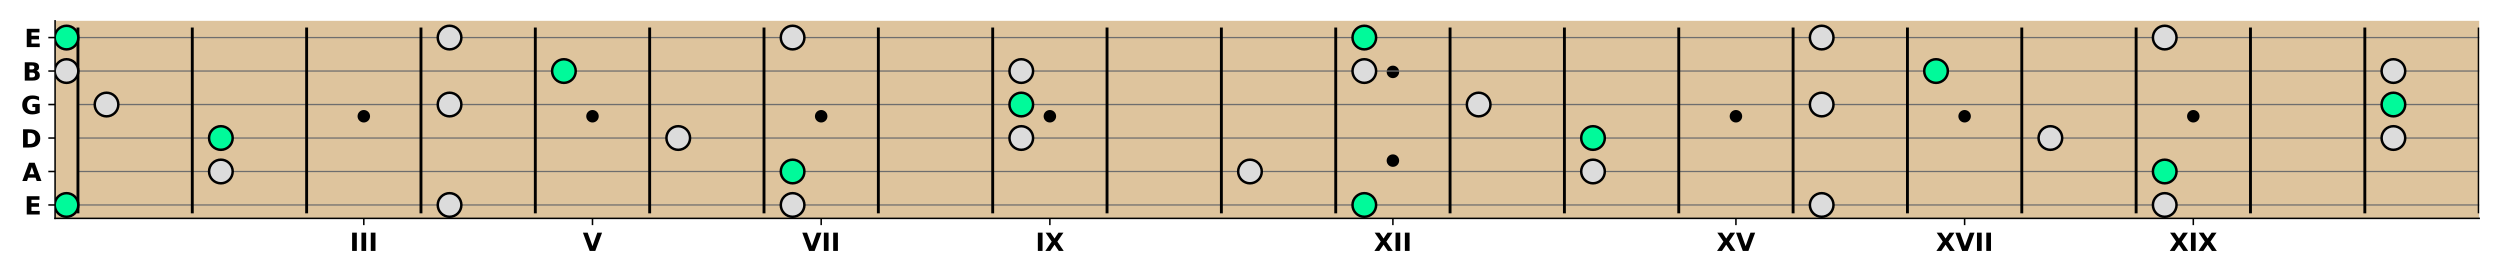 <?xml version="1.0" encoding="utf-8" standalone="no"?>
<!DOCTYPE svg PUBLIC "-//W3C//DTD SVG 1.1//EN"
  "http://www.w3.org/Graphics/SVG/1.1/DTD/svg11.dtd">
<!-- Created with matplotlib (https://matplotlib.org/) -->
<svg height="144pt" version="1.1" viewBox="0 0 1296 144" width="1296pt" xmlns="http://www.w3.org/2000/svg" xmlns:xlink="http://www.w3.org/1999/xlink">
 <defs>
  <style type="text/css">*{stroke-linecap:butt;stroke-linejoin:round;}</style>
 </defs>
 <g id="figure_1">
  <g id="patch_1">
   <path d="M 0 144 
L 1296 144 
L 1296 0 
L 0 0 
z
" style="fill:none;"/>
  </g>
  <g id="axes_1">
   <g id="patch_2">
    <path d="M 28.55 113.2 
L 1285.2 113.2 
L 1285.2 10.8 
L 28.55 10.8 
z
" style="fill:#dec49d;"/>
   </g>
   <g id="PathCollection_1">
    <defs>
     <path d="M 0 2.739 
C 0.726 2.739 1.423 2.45 1.936 1.936 
C 2.45 1.423 2.739 0.726 2.739 0 
C 2.739 -0.726 2.45 -1.423 1.936 -1.936 
C 1.423 -2.45 0.726 -2.739 0 -2.739 
C -0.726 -2.739 -1.423 -2.45 -1.936 -1.936 
C -2.45 -1.423 -2.739 -0.726 -2.739 0 
C -2.739 0.726 -2.45 1.423 -1.936 1.936 
C -1.423 2.45 -0.726 2.739 0 2.739 
z
" id="m9e08e42f17" style="stroke:#000000;"/>
    </defs>
    <g clip-path="url(#pdcd7899934)">
     <use style="stroke:#000000;" x="188.595" xlink:href="#m9e08e42f17" y="60.264"/>
    </g>
   </g>
   <g id="PathCollection_2">
    <g clip-path="url(#pdcd7899934)">
     <use style="stroke:#000000;" x="307.147" xlink:href="#m9e08e42f17" y="60.264"/>
    </g>
   </g>
   <g id="PathCollection_3">
    <g clip-path="url(#pdcd7899934)">
     <use style="stroke:#000000;" x="425.699" xlink:href="#m9e08e42f17" y="60.264"/>
    </g>
   </g>
   <g id="PathCollection_4">
    <g clip-path="url(#pdcd7899934)">
     <use style="stroke:#000000;" x="544.251" xlink:href="#m9e08e42f17" y="60.264"/>
    </g>
   </g>
   <g id="PathCollection_5">
    <g clip-path="url(#pdcd7899934)">
     <use style="stroke:#000000;" x="722.079" xlink:href="#m9e08e42f17" y="83.261"/>
    </g>
   </g>
   <g id="PathCollection_6">
    <g clip-path="url(#pdcd7899934)">
     <use style="stroke:#000000;" x="722.079" xlink:href="#m9e08e42f17" y="37.268"/>
    </g>
   </g>
   <g id="PathCollection_7">
    <g clip-path="url(#pdcd7899934)">
     <use style="stroke:#000000;" x="899.906" xlink:href="#m9e08e42f17" y="60.264"/>
    </g>
   </g>
   <g id="PathCollection_8">
    <g clip-path="url(#pdcd7899934)">
     <use style="stroke:#000000;" x="1018.458" xlink:href="#m9e08e42f17" y="60.264"/>
    </g>
   </g>
   <g id="PathCollection_9">
    <g clip-path="url(#pdcd7899934)">
     <use style="stroke:#000000;" x="1137.01" xlink:href="#m9e08e42f17" y="60.264"/>
    </g>
   </g>
   <g id="matplotlib.axis_1">
    <g id="xtick_1">
     <g id="line2d_1">
      <defs>
       <path d="M 0 0 
L 0 3.5 
" id="m33cf3e0d49" style="stroke:#000000;stroke-width:0.8;"/>
      </defs>
      <g>
       <use style="stroke:#000000;stroke-width:0.8;" x="188.595" xlink:href="#m33cf3e0d49" y="113.2"/>
      </g>
     </g>
     <g id="text_1">
      <!-- III -->
      <g transform="translate(181.34 130.078)scale(0.13 -0.13)">
       <defs>
        <path d="M 9.188 72.906 
L 27.984 72.906 
L 27.984 0 
L 9.188 0 
z
" id="DejaVuSans-Bold-73"/>
       </defs>
       <use xlink:href="#DejaVuSans-Bold-73"/>
       <use x="37.207" xlink:href="#DejaVuSans-Bold-73"/>
       <use x="74.414" xlink:href="#DejaVuSans-Bold-73"/>
      </g>
     </g>
    </g>
    <g id="xtick_2">
     <g id="line2d_2">
      <g>
       <use style="stroke:#000000;stroke-width:0.8;" x="307.147" xlink:href="#m33cf3e0d49" y="113.2"/>
      </g>
     </g>
     <g id="text_2">
      <!-- V -->
      <g transform="translate(302.117 130.078)scale(0.13 -0.13)">
       <defs>
        <path d="M 0.484 72.906 
L 19.391 72.906 
L 38.719 19.094 
L 58.016 72.906 
L 76.906 72.906 
L 49.906 0 
L 27.484 0 
z
" id="DejaVuSans-Bold-86"/>
       </defs>
       <use xlink:href="#DejaVuSans-Bold-86"/>
      </g>
     </g>
    </g>
    <g id="xtick_3">
     <g id="line2d_3">
      <g>
       <use style="stroke:#000000;stroke-width:0.8;" x="425.699" xlink:href="#m33cf3e0d49" y="113.2"/>
      </g>
     </g>
     <g id="text_3">
      <!-- VII -->
      <g transform="translate(415.832 130.078)scale(0.13 -0.13)">
       <use xlink:href="#DejaVuSans-Bold-86"/>
       <use x="77.393" xlink:href="#DejaVuSans-Bold-73"/>
       <use x="114.6" xlink:href="#DejaVuSans-Bold-73"/>
      </g>
     </g>
    </g>
    <g id="xtick_4">
     <g id="line2d_4">
      <g>
       <use style="stroke:#000000;stroke-width:0.8;" x="544.251" xlink:href="#m33cf3e0d49" y="113.2"/>
      </g>
     </g>
     <g id="text_4">
      <!-- IX -->
      <g transform="translate(536.821 130.078)scale(0.13 -0.13)">
       <defs>
        <path d="M 49.812 37.203 
L 75.094 0 
L 55.516 0 
L 38.484 24.906 
L 21.578 0 
L 1.906 0 
L 27.203 37.203 
L 2.875 72.906 
L 22.516 72.906 
L 38.484 49.422 
L 54.391 72.906 
L 74.125 72.906 
z
" id="DejaVuSans-Bold-88"/>
       </defs>
       <use xlink:href="#DejaVuSans-Bold-73"/>
       <use x="37.207" xlink:href="#DejaVuSans-Bold-88"/>
      </g>
     </g>
    </g>
    <g id="xtick_5">
     <g id="line2d_5">
      <g>
       <use style="stroke:#000000;stroke-width:0.8;" x="722.079" xlink:href="#m33cf3e0d49" y="113.2"/>
      </g>
     </g>
     <g id="text_5">
      <!-- XII -->
      <g transform="translate(712.231 130.078)scale(0.13 -0.13)">
       <use xlink:href="#DejaVuSans-Bold-88"/>
       <use x="77.1" xlink:href="#DejaVuSans-Bold-73"/>
       <use x="114.307" xlink:href="#DejaVuSans-Bold-73"/>
      </g>
     </g>
    </g>
    <g id="xtick_6">
     <g id="line2d_6">
      <g>
       <use style="stroke:#000000;stroke-width:0.8;" x="899.906" xlink:href="#m33cf3e0d49" y="113.2"/>
      </g>
     </g>
     <g id="text_6">
      <!-- XV -->
      <g transform="translate(889.865 130.078)scale(0.13 -0.13)">
       <use xlink:href="#DejaVuSans-Bold-88"/>
       <use x="77.1" xlink:href="#DejaVuSans-Bold-86"/>
      </g>
     </g>
    </g>
    <g id="xtick_7">
     <g id="line2d_7">
      <g>
       <use style="stroke:#000000;stroke-width:0.8;" x="1018.458" xlink:href="#m33cf3e0d49" y="113.2"/>
      </g>
     </g>
     <g id="text_7">
      <!-- XVII -->
      <g transform="translate(1003.58 130.078)scale(0.13 -0.13)">
       <use xlink:href="#DejaVuSans-Bold-88"/>
       <use x="77.1" xlink:href="#DejaVuSans-Bold-86"/>
       <use x="154.492" xlink:href="#DejaVuSans-Bold-73"/>
       <use x="191.699" xlink:href="#DejaVuSans-Bold-73"/>
      </g>
     </g>
    </g>
    <g id="xtick_8">
     <g id="line2d_8">
      <g>
       <use style="stroke:#000000;stroke-width:0.8;" x="1137.01" xlink:href="#m33cf3e0d49" y="113.2"/>
      </g>
     </g>
     <g id="text_8">
      <!-- XIX -->
      <g transform="translate(1124.57 130.078)scale(0.13 -0.13)">
       <use xlink:href="#DejaVuSans-Bold-88"/>
       <use x="77.1" xlink:href="#DejaVuSans-Bold-73"/>
       <use x="114.307" xlink:href="#DejaVuSans-Bold-88"/>
      </g>
     </g>
    </g>
   </g>
   <g id="matplotlib.axis_2">
    <g id="ytick_1">
     <g id="line2d_9">
      <defs>
       <path d="M 0 0 
L -3.5 0 
" id="m56d640295c" style="stroke:#000000;stroke-width:0.8;"/>
      </defs>
      <g>
       <use style="stroke:#000000;stroke-width:0.8;" x="28.55" xlink:href="#m56d640295c" y="106.258"/>
      </g>
     </g>
     <g id="text_9">
      <!-- E -->
      <g transform="translate(12.669 111.197)scale(0.13 -0.13)">
       <defs>
        <path d="M 9.188 72.906 
L 59.906 72.906 
L 59.906 58.688 
L 27.984 58.688 
L 27.984 45.125 
L 58.016 45.125 
L 58.016 30.906 
L 27.984 30.906 
L 27.984 14.203 
L 60.984 14.203 
L 60.984 0 
L 9.188 0 
z
" id="DejaVuSans-Bold-69"/>
       </defs>
       <use xlink:href="#DejaVuSans-Bold-69"/>
      </g>
     </g>
    </g>
    <g id="ytick_2">
     <g id="line2d_10">
      <g>
       <use style="stroke:#000000;stroke-width:0.8;" x="28.55" xlink:href="#m56d640295c" y="88.902"/>
      </g>
     </g>
     <g id="text_10">
      <!-- A -->
      <g transform="translate(11.489 93.841)scale(0.13 -0.13)">
       <defs>
        <path d="M 53.422 13.281 
L 24.031 13.281 
L 19.391 0 
L 0.484 0 
L 27.484 72.906 
L 49.906 72.906 
L 76.906 0 
L 58.016 0 
z
M 28.719 26.812 
L 48.688 26.812 
L 38.719 55.812 
z
" id="DejaVuSans-Bold-65"/>
       </defs>
       <use xlink:href="#DejaVuSans-Bold-65"/>
      </g>
     </g>
    </g>
    <g id="ytick_3">
     <g id="line2d_11">
      <g>
       <use style="stroke:#000000;stroke-width:0.8;" x="28.55" xlink:href="#m56d640295c" y="71.546"/>
      </g>
     </g>
     <g id="text_11">
      <!-- D -->
      <g transform="translate(10.758 76.485)scale(0.13 -0.13)">
       <defs>
        <path d="M 27.984 58.688 
L 27.984 14.203 
L 34.719 14.203 
Q 46.234 14.203 52.312 19.922 
Q 58.406 25.641 58.406 36.531 
Q 58.406 47.359 52.344 53.016 
Q 46.297 58.688 34.719 58.688 
z
M 9.188 72.906 
L 29 72.906 
Q 45.609 72.906 53.734 70.531 
Q 61.859 68.172 67.672 62.5 
Q 72.797 57.562 75.281 51.109 
Q 77.781 44.672 77.781 36.531 
Q 77.781 28.266 75.281 21.797 
Q 72.797 15.328 67.672 10.406 
Q 61.812 4.734 53.609 2.359 
Q 45.406 0 29 0 
L 9.188 0 
z
" id="DejaVuSans-Bold-68"/>
       </defs>
       <use xlink:href="#DejaVuSans-Bold-68"/>
      </g>
     </g>
    </g>
    <g id="ytick_4">
     <g id="line2d_12">
      <g>
       <use style="stroke:#000000;stroke-width:0.8;" x="28.55" xlink:href="#m56d640295c" y="54.19"/>
      </g>
     </g>
     <g id="text_12">
      <!-- G -->
      <g transform="translate(10.88 59.129)scale(0.13 -0.13)">
       <defs>
        <path d="M 74.703 5.422 
Q 67.672 2 60.109 0.281 
Q 52.547 -1.422 44.484 -1.422 
Q 26.266 -1.422 15.625 8.766 
Q 4.984 18.953 4.984 36.375 
Q 4.984 54 15.812 64.109 
Q 26.656 74.219 45.516 74.219 
Q 52.781 74.219 59.438 72.844 
Q 66.109 71.484 72.016 68.797 
L 72.016 53.719 
Q 65.922 57.172 59.891 58.875 
Q 53.859 60.594 47.797 60.594 
Q 36.578 60.594 30.5 54.312 
Q 24.422 48.047 24.422 36.375 
Q 24.422 24.812 30.281 18.5 
Q 36.141 12.203 46.922 12.203 
Q 49.859 12.203 52.375 12.562 
Q 54.891 12.938 56.891 13.719 
L 56.891 27.875 
L 45.406 27.875 
L 45.406 40.484 
L 74.703 40.484 
z
" id="DejaVuSans-Bold-71"/>
       </defs>
       <use xlink:href="#DejaVuSans-Bold-71"/>
      </g>
     </g>
    </g>
    <g id="ytick_5">
     <g id="line2d_13">
      <g>
       <use style="stroke:#000000;stroke-width:0.8;" x="28.55" xlink:href="#m56d640295c" y="36.834"/>
      </g>
     </g>
     <g id="text_13">
      <!-- B -->
      <g transform="translate(11.642 41.773)scale(0.13 -0.13)">
       <defs>
        <path d="M 38.375 44.672 
Q 42.828 44.672 45.109 46.625 
Q 47.406 48.578 47.406 52.391 
Q 47.406 56.156 45.109 58.125 
Q 42.828 60.109 38.375 60.109 
L 27.984 60.109 
L 27.984 44.672 
z
M 39.016 12.797 
Q 44.672 12.797 47.531 15.188 
Q 50.391 17.578 50.391 22.406 
Q 50.391 27.156 47.562 29.516 
Q 44.734 31.891 39.016 31.891 
L 27.984 31.891 
L 27.984 12.797 
z
M 56.5 39.016 
Q 62.547 37.25 65.859 32.516 
Q 69.188 27.781 69.188 20.906 
Q 69.188 10.359 62.062 5.172 
Q 54.938 0 40.375 0 
L 9.188 0 
L 9.188 72.906 
L 37.406 72.906 
Q 52.594 72.906 59.406 68.312 
Q 66.219 63.719 66.219 53.609 
Q 66.219 48.297 63.719 44.562 
Q 61.234 40.828 56.5 39.016 
z
" id="DejaVuSans-Bold-66"/>
       </defs>
       <use xlink:href="#DejaVuSans-Bold-66"/>
      </g>
     </g>
    </g>
    <g id="ytick_6">
     <g id="line2d_14">
      <g>
       <use style="stroke:#000000;stroke-width:0.8;" x="28.55" xlink:href="#m56d640295c" y="19.478"/>
      </g>
     </g>
     <g id="text_14">
      <!-- E -->
      <g transform="translate(12.669 24.417)scale(0.13 -0.13)">
       <use xlink:href="#DejaVuSans-Bold-69"/>
      </g>
     </g>
    </g>
   </g>
   <g id="LineCollection_1">
    <path clip-path="url(#pdcd7899934)" d="M 40.405 106.258 
L 1285.2 106.258 
" style="fill:none;stroke:#6e6e6e;stroke-width:0.66;"/>
   </g>
   <g id="LineCollection_2">
    <path clip-path="url(#pdcd7899934)" d="M 40.405 88.902 
L 1285.2 88.902 
" style="fill:none;stroke:#6e6e6e;stroke-width:0.66;"/>
   </g>
   <g id="LineCollection_3">
    <path clip-path="url(#pdcd7899934)" d="M 40.405 71.546 
L 1285.2 71.546 
" style="fill:none;stroke:#6e6e6e;stroke-width:0.66;"/>
   </g>
   <g id="LineCollection_4">
    <path clip-path="url(#pdcd7899934)" d="M 40.405 54.19 
L 1285.2 54.19 
" style="fill:none;stroke:#6e6e6e;stroke-width:0.66;"/>
   </g>
   <g id="LineCollection_5">
    <path clip-path="url(#pdcd7899934)" d="M 40.405 36.834 
L 1285.2 36.834 
" style="fill:none;stroke:#6e6e6e;stroke-width:0.66;"/>
   </g>
   <g id="LineCollection_6">
    <path clip-path="url(#pdcd7899934)" d="M 40.405 19.478 
L 1285.2 19.478 
" style="fill:none;stroke:#6e6e6e;stroke-width:0.66;"/>
   </g>
   <g id="LineCollection_7">
    <path clip-path="url(#pdcd7899934)" d="M 40.405 110.597 
L 40.405 14.271 
" style="fill:none;stroke:#000000;stroke-width:1.5;"/>
   </g>
   <g id="LineCollection_8">
    <path clip-path="url(#pdcd7899934)" d="M 99.681 110.597 
L 99.681 14.271 
" style="fill:none;stroke:#000000;stroke-width:1.5;"/>
   </g>
   <g id="LineCollection_9">
    <path clip-path="url(#pdcd7899934)" d="M 158.957 110.597 
L 158.957 14.271 
" style="fill:none;stroke:#000000;stroke-width:1.5;"/>
   </g>
   <g id="LineCollection_10">
    <path clip-path="url(#pdcd7899934)" d="M 218.233 110.597 
L 218.233 14.271 
" style="fill:none;stroke:#000000;stroke-width:1.5;"/>
   </g>
   <g id="LineCollection_11">
    <path clip-path="url(#pdcd7899934)" d="M 277.509 110.597 
L 277.509 14.271 
" style="fill:none;stroke:#000000;stroke-width:1.5;"/>
   </g>
   <g id="LineCollection_12">
    <path clip-path="url(#pdcd7899934)" d="M 336.785 110.597 
L 336.785 14.271 
" style="fill:none;stroke:#000000;stroke-width:1.5;"/>
   </g>
   <g id="LineCollection_13">
    <path clip-path="url(#pdcd7899934)" d="M 396.061 110.597 
L 396.061 14.271 
" style="fill:none;stroke:#000000;stroke-width:1.5;"/>
   </g>
   <g id="LineCollection_14">
    <path clip-path="url(#pdcd7899934)" d="M 455.337 110.597 
L 455.337 14.271 
" style="fill:none;stroke:#000000;stroke-width:1.5;"/>
   </g>
   <g id="LineCollection_15">
    <path clip-path="url(#pdcd7899934)" d="M 514.613 110.597 
L 514.613 14.271 
" style="fill:none;stroke:#000000;stroke-width:1.5;"/>
   </g>
   <g id="LineCollection_16">
    <path clip-path="url(#pdcd7899934)" d="M 573.889 110.597 
L 573.889 14.271 
" style="fill:none;stroke:#000000;stroke-width:1.5;"/>
   </g>
   <g id="LineCollection_17">
    <path clip-path="url(#pdcd7899934)" d="M 633.165 110.597 
L 633.165 14.271 
" style="fill:none;stroke:#000000;stroke-width:1.5;"/>
   </g>
   <g id="LineCollection_18">
    <path clip-path="url(#pdcd7899934)" d="M 692.441 110.597 
L 692.441 14.271 
" style="fill:none;stroke:#000000;stroke-width:1.5;"/>
   </g>
   <g id="LineCollection_19">
    <path clip-path="url(#pdcd7899934)" d="M 751.717 110.597 
L 751.717 14.271 
" style="fill:none;stroke:#000000;stroke-width:1.5;"/>
   </g>
   <g id="LineCollection_20">
    <path clip-path="url(#pdcd7899934)" d="M 810.992 110.597 
L 810.992 14.271 
" style="fill:none;stroke:#000000;stroke-width:1.5;"/>
   </g>
   <g id="LineCollection_21">
    <path clip-path="url(#pdcd7899934)" d="M 870.268 110.597 
L 870.268 14.271 
" style="fill:none;stroke:#000000;stroke-width:1.5;"/>
   </g>
   <g id="LineCollection_22">
    <path clip-path="url(#pdcd7899934)" d="M 929.544 110.597 
L 929.544 14.271 
" style="fill:none;stroke:#000000;stroke-width:1.5;"/>
   </g>
   <g id="LineCollection_23">
    <path clip-path="url(#pdcd7899934)" d="M 988.82 110.597 
L 988.82 14.271 
" style="fill:none;stroke:#000000;stroke-width:1.5;"/>
   </g>
   <g id="LineCollection_24">
    <path clip-path="url(#pdcd7899934)" d="M 1048.096 110.597 
L 1048.096 14.271 
" style="fill:none;stroke:#000000;stroke-width:1.5;"/>
   </g>
   <g id="LineCollection_25">
    <path clip-path="url(#pdcd7899934)" d="M 1107.372 110.597 
L 1107.372 14.271 
" style="fill:none;stroke:#000000;stroke-width:1.5;"/>
   </g>
   <g id="LineCollection_26">
    <path clip-path="url(#pdcd7899934)" d="M 1166.648 110.597 
L 1166.648 14.271 
" style="fill:none;stroke:#000000;stroke-width:1.5;"/>
   </g>
   <g id="LineCollection_27">
    <path clip-path="url(#pdcd7899934)" d="M 1225.924 110.597 
L 1225.924 14.271 
" style="fill:none;stroke:#000000;stroke-width:1.5;"/>
   </g>
   <g id="LineCollection_28">
    <path clip-path="url(#pdcd7899934)" d="M 1285.2 110.597 
L 1285.2 14.271 
" style="fill:none;stroke:#000000;stroke-width:1.5;"/>
   </g>
   <g id="patch_3">
    <path d="M 28.55 113.2 
L 28.55 10.8 
" style="fill:none;stroke:#000000;stroke-linecap:square;stroke-linejoin:miter;stroke-width:0.8;"/>
   </g>
   <g id="patch_4">
    <path d="M 28.55 113.2 
L 1285.2 113.2 
" style="fill:none;stroke:#000000;stroke-linecap:square;stroke-linejoin:miter;stroke-width:0.8;"/>
   </g>
   <g id="PathCollection_10">
    <defs>
     <path d="M 0 6.124 
C 1.624 6.124 3.182 5.478 4.33 4.33 
C 5.478 3.182 6.124 1.624 6.124 -0 
C 6.124 -1.624 5.478 -3.182 4.33 -4.33 
C 3.182 -5.478 1.624 -6.124 0 -6.124 
C -1.624 -6.124 -3.182 -5.478 -4.33 -4.33 
C -5.478 -3.182 -6.124 -1.624 -6.124 0 
C -6.124 1.624 -5.478 3.182 -4.33 4.33 
C -3.182 5.478 -1.624 6.124 0 6.124 
z
" id="C0_0_0d63bb300b"/>
    </defs>
    <g clip-path="url(#pdcd7899934)">
     <use style="fill:#00fa9a;stroke:#000000;stroke-width:1.3;" x="34.478" xlink:href="#C0_0_0d63bb300b" y="106.258"/>
    </g>
    <g clip-path="url(#pdcd7899934)">
     <use style="fill:#dcdcdc;stroke:#000000;stroke-width:1.3;" x="233.052" xlink:href="#C0_0_0d63bb300b" y="106.258"/>
    </g>
    <g clip-path="url(#pdcd7899934)">
     <use style="fill:#dcdcdc;stroke:#000000;stroke-width:1.3;" x="410.88" xlink:href="#C0_0_0d63bb300b" y="106.258"/>
    </g>
    <g clip-path="url(#pdcd7899934)">
     <use style="fill:#00fa9a;stroke:#000000;stroke-width:1.3;" x="707.26" xlink:href="#C0_0_0d63bb300b" y="106.258"/>
    </g>
    <g clip-path="url(#pdcd7899934)">
     <use style="fill:#dcdcdc;stroke:#000000;stroke-width:1.3;" x="944.363" xlink:href="#C0_0_0d63bb300b" y="106.258"/>
    </g>
    <g clip-path="url(#pdcd7899934)">
     <use style="fill:#dcdcdc;stroke:#000000;stroke-width:1.3;" x="1122.191" xlink:href="#C0_0_0d63bb300b" y="106.258"/>
    </g>
    <g clip-path="url(#pdcd7899934)">
     <use style="fill:#dcdcdc;stroke:#000000;stroke-width:1.3;" x="114.5" xlink:href="#C0_0_0d63bb300b" y="88.902"/>
    </g>
    <g clip-path="url(#pdcd7899934)">
     <use style="fill:#00fa9a;stroke:#000000;stroke-width:1.3;" x="410.88" xlink:href="#C0_0_0d63bb300b" y="88.902"/>
    </g>
    <g clip-path="url(#pdcd7899934)">
     <use style="fill:#dcdcdc;stroke:#000000;stroke-width:1.3;" x="647.984" xlink:href="#C0_0_0d63bb300b" y="88.902"/>
    </g>
    <g clip-path="url(#pdcd7899934)">
     <use style="fill:#dcdcdc;stroke:#000000;stroke-width:1.3;" x="825.811" xlink:href="#C0_0_0d63bb300b" y="88.902"/>
    </g>
    <g clip-path="url(#pdcd7899934)">
     <use style="fill:#00fa9a;stroke:#000000;stroke-width:1.3;" x="1122.191" xlink:href="#C0_0_0d63bb300b" y="88.902"/>
    </g>
    <g clip-path="url(#pdcd7899934)">
     <use style="fill:#00fa9a;stroke:#000000;stroke-width:1.3;" x="114.5" xlink:href="#C0_0_0d63bb300b" y="71.546"/>
    </g>
    <g clip-path="url(#pdcd7899934)">
     <use style="fill:#dcdcdc;stroke:#000000;stroke-width:1.3;" x="351.604" xlink:href="#C0_0_0d63bb300b" y="71.546"/>
    </g>
    <g clip-path="url(#pdcd7899934)">
     <use style="fill:#dcdcdc;stroke:#000000;stroke-width:1.3;" x="529.432" xlink:href="#C0_0_0d63bb300b" y="71.546"/>
    </g>
    <g clip-path="url(#pdcd7899934)">
     <use style="fill:#00fa9a;stroke:#000000;stroke-width:1.3;" x="825.811" xlink:href="#C0_0_0d63bb300b" y="71.546"/>
    </g>
    <g clip-path="url(#pdcd7899934)">
     <use style="fill:#dcdcdc;stroke:#000000;stroke-width:1.3;" x="1062.915" xlink:href="#C0_0_0d63bb300b" y="71.546"/>
    </g>
    <g clip-path="url(#pdcd7899934)">
     <use style="fill:#dcdcdc;stroke:#000000;stroke-width:1.3;" x="1240.743" xlink:href="#C0_0_0d63bb300b" y="71.546"/>
    </g>
    <g clip-path="url(#pdcd7899934)">
     <use style="fill:#dcdcdc;stroke:#000000;stroke-width:1.3;" x="55.224" xlink:href="#C0_0_0d63bb300b" y="54.19"/>
    </g>
    <g clip-path="url(#pdcd7899934)">
     <use style="fill:#dcdcdc;stroke:#000000;stroke-width:1.3;" x="233.052" xlink:href="#C0_0_0d63bb300b" y="54.19"/>
    </g>
    <g clip-path="url(#pdcd7899934)">
     <use style="fill:#00fa9a;stroke:#000000;stroke-width:1.3;" x="529.432" xlink:href="#C0_0_0d63bb300b" y="54.19"/>
    </g>
    <g clip-path="url(#pdcd7899934)">
     <use style="fill:#dcdcdc;stroke:#000000;stroke-width:1.3;" x="766.535" xlink:href="#C0_0_0d63bb300b" y="54.19"/>
    </g>
    <g clip-path="url(#pdcd7899934)">
     <use style="fill:#dcdcdc;stroke:#000000;stroke-width:1.3;" x="944.363" xlink:href="#C0_0_0d63bb300b" y="54.19"/>
    </g>
    <g clip-path="url(#pdcd7899934)">
     <use style="fill:#00fa9a;stroke:#000000;stroke-width:1.3;" x="1240.743" xlink:href="#C0_0_0d63bb300b" y="54.19"/>
    </g>
    <g clip-path="url(#pdcd7899934)">
     <use style="fill:#dcdcdc;stroke:#000000;stroke-width:1.3;" x="34.478" xlink:href="#C0_0_0d63bb300b" y="36.834"/>
    </g>
    <g clip-path="url(#pdcd7899934)">
     <use style="fill:#00fa9a;stroke:#000000;stroke-width:1.3;" x="292.328" xlink:href="#C0_0_0d63bb300b" y="36.834"/>
    </g>
    <g clip-path="url(#pdcd7899934)">
     <use style="fill:#dcdcdc;stroke:#000000;stroke-width:1.3;" x="529.432" xlink:href="#C0_0_0d63bb300b" y="36.834"/>
    </g>
    <g clip-path="url(#pdcd7899934)">
     <use style="fill:#dcdcdc;stroke:#000000;stroke-width:1.3;" x="707.26" xlink:href="#C0_0_0d63bb300b" y="36.834"/>
    </g>
    <g clip-path="url(#pdcd7899934)">
     <use style="fill:#00fa9a;stroke:#000000;stroke-width:1.3;" x="1003.639" xlink:href="#C0_0_0d63bb300b" y="36.834"/>
    </g>
    <g clip-path="url(#pdcd7899934)">
     <use style="fill:#dcdcdc;stroke:#000000;stroke-width:1.3;" x="1240.743" xlink:href="#C0_0_0d63bb300b" y="36.834"/>
    </g>
    <g clip-path="url(#pdcd7899934)">
     <use style="fill:#00fa9a;stroke:#000000;stroke-width:1.3;" x="34.478" xlink:href="#C0_0_0d63bb300b" y="19.478"/>
    </g>
    <g clip-path="url(#pdcd7899934)">
     <use style="fill:#dcdcdc;stroke:#000000;stroke-width:1.3;" x="233.052" xlink:href="#C0_0_0d63bb300b" y="19.478"/>
    </g>
    <g clip-path="url(#pdcd7899934)">
     <use style="fill:#dcdcdc;stroke:#000000;stroke-width:1.3;" x="410.88" xlink:href="#C0_0_0d63bb300b" y="19.478"/>
    </g>
    <g clip-path="url(#pdcd7899934)">
     <use style="fill:#00fa9a;stroke:#000000;stroke-width:1.3;" x="707.26" xlink:href="#C0_0_0d63bb300b" y="19.478"/>
    </g>
    <g clip-path="url(#pdcd7899934)">
     <use style="fill:#dcdcdc;stroke:#000000;stroke-width:1.3;" x="944.363" xlink:href="#C0_0_0d63bb300b" y="19.478"/>
    </g>
    <g clip-path="url(#pdcd7899934)">
     <use style="fill:#dcdcdc;stroke:#000000;stroke-width:1.3;" x="1122.191" xlink:href="#C0_0_0d63bb300b" y="19.478"/>
    </g>
   </g>
  </g>
 </g>
 <defs>
  <clipPath id="pdcd7899934">
   <rect height="102.4" width="1256.65" x="28.55" y="10.8"/>
  </clipPath>
 </defs>
</svg>

